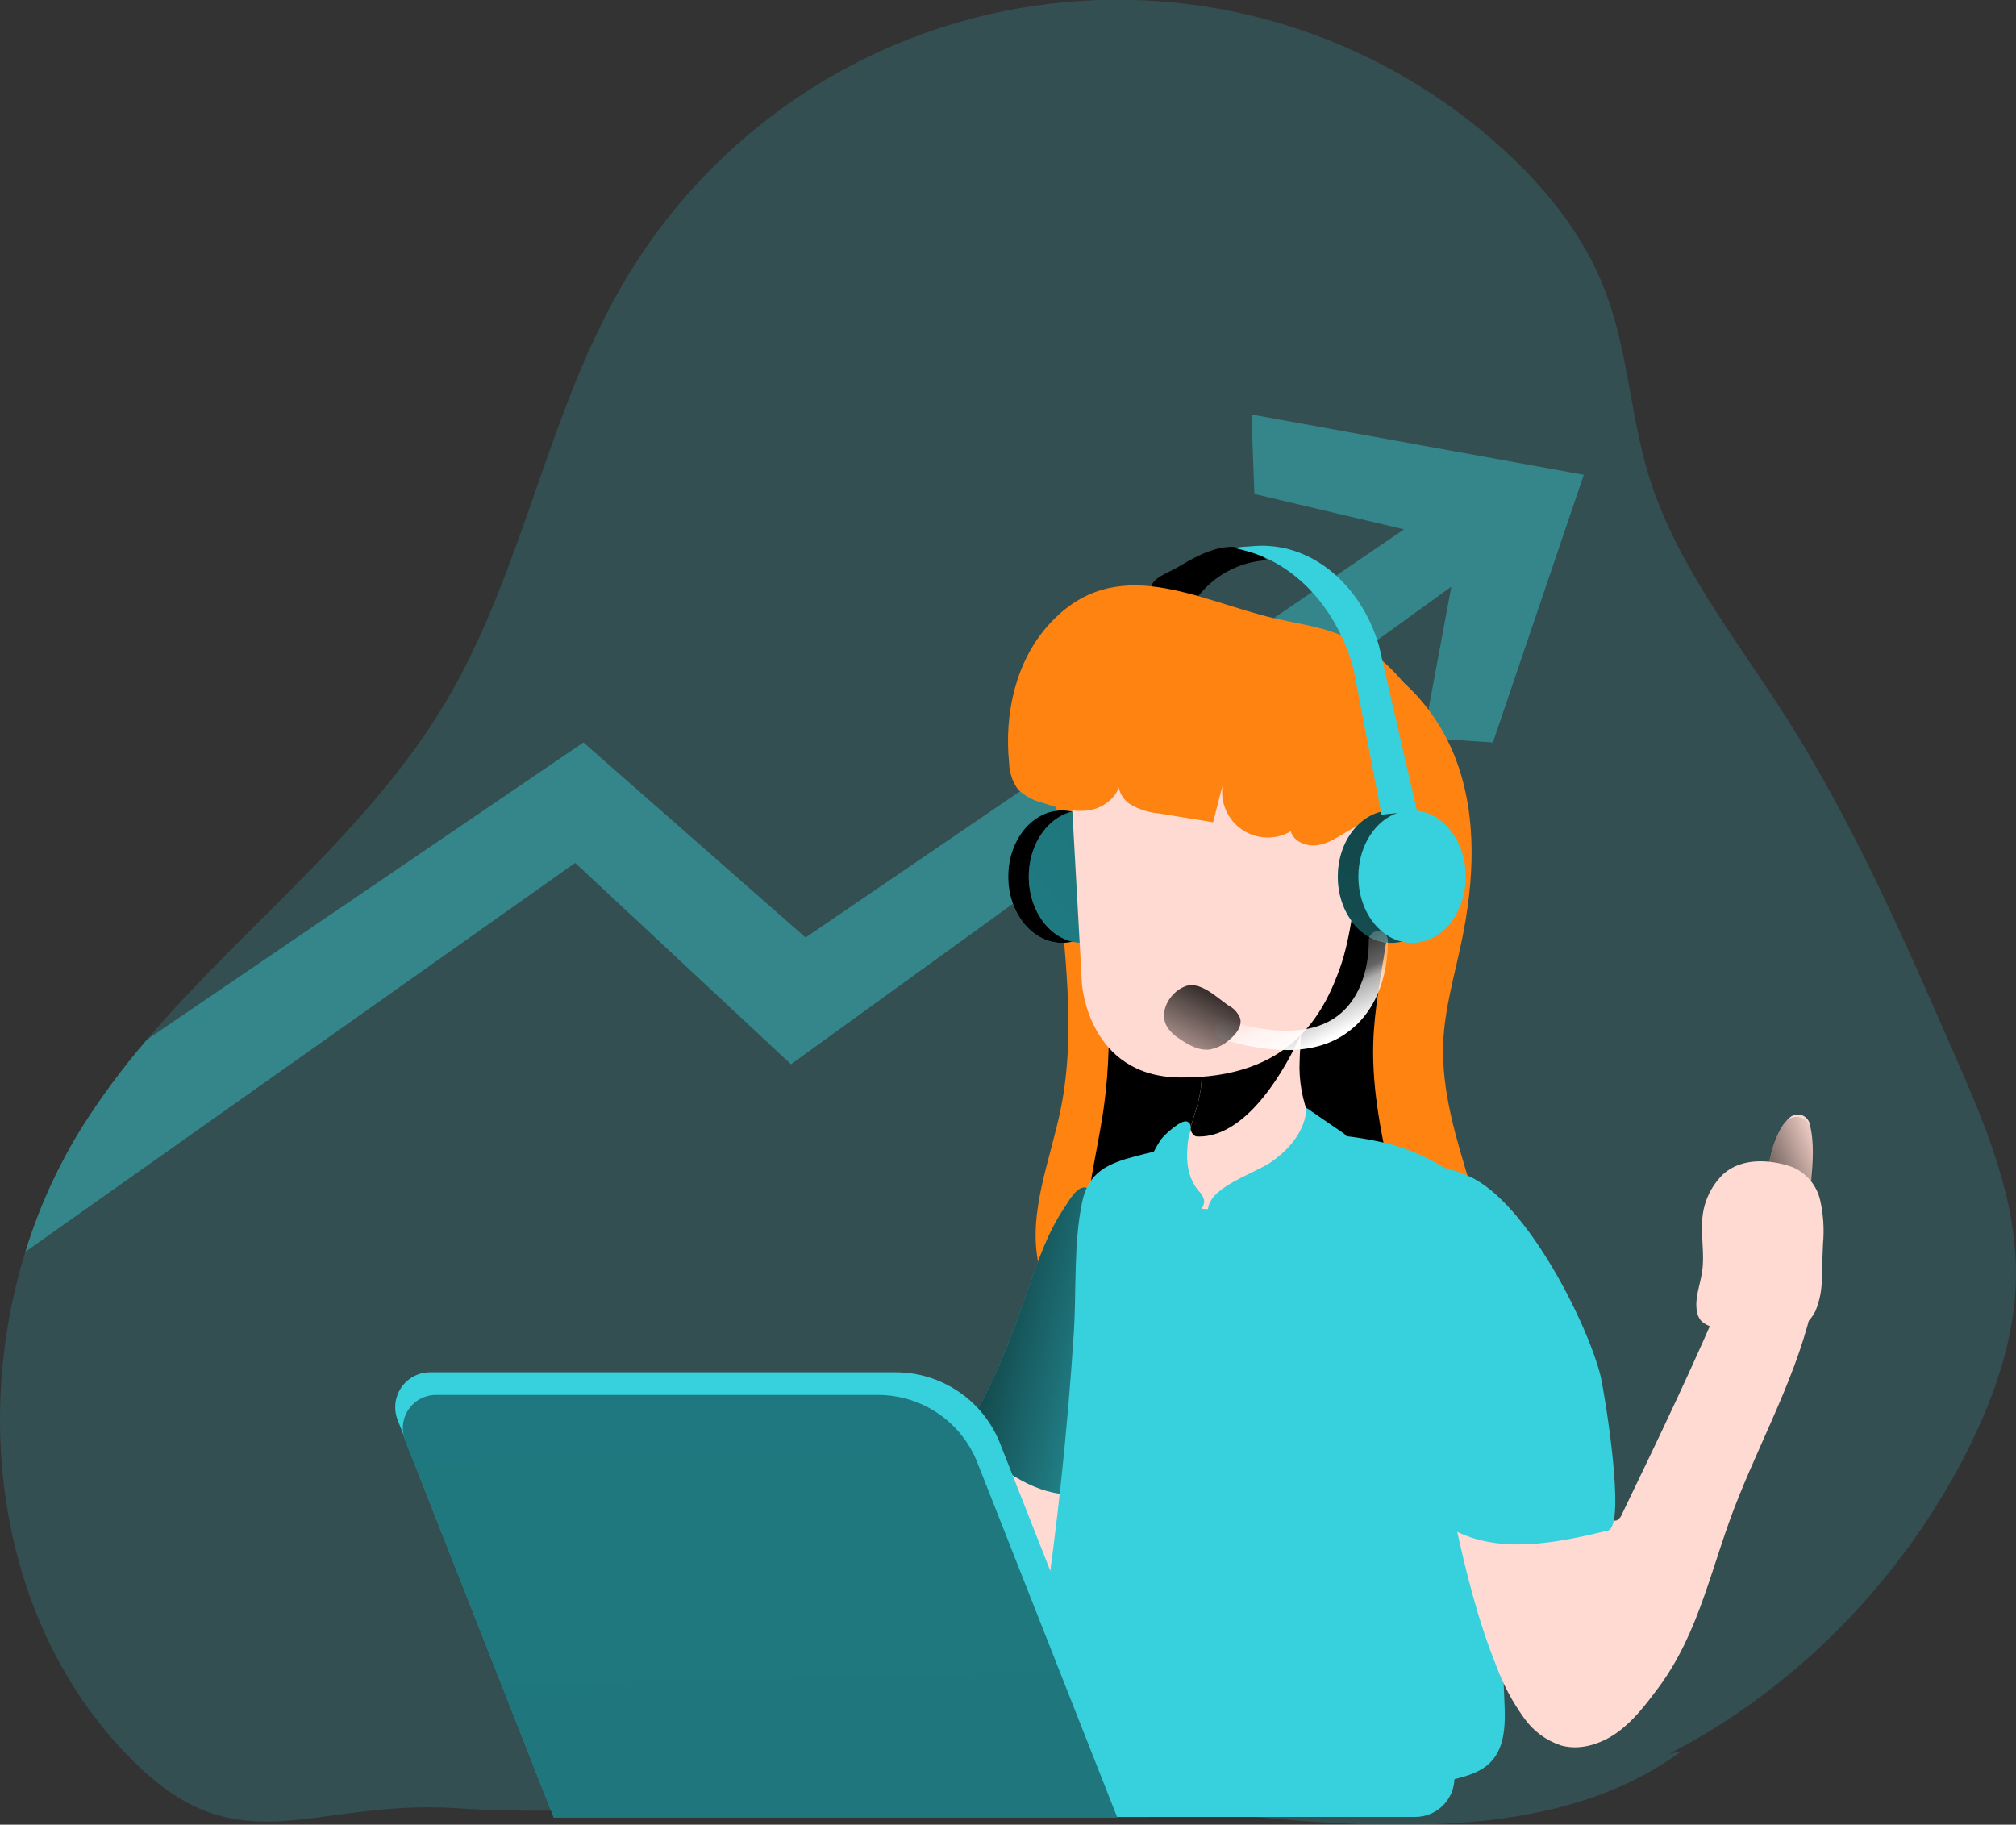 <svg width="516" height="467" viewBox="0 0 516 467" fill="none" xmlns="http://www.w3.org/2000/svg">
<rect x="0" y="0" width="516" height="467" fill="#333333" stroke="none"/>
<g clip-path="url(#clip0)">
<path opacity="0.18" d="M515.999 326.228C515.917 343.079 509.845 359.38 501.988 374.334C485.352 405.823 458.648 432.776 427.176 448.885L430.46 448.142C378.974 486.146 290.206 454.52 226.329 458.107C189.871 460.155 153.413 465.186 116.983 462.794C80.553 460.403 62.228 477.391 35.702 452.28C1.085 419.457 -7.693 366.156 6.497 320.373C9.982 308.996 14.947 298.127 21.264 288.045C26.187 280.334 31.655 272.985 37.625 266.054C62.53 236.806 94.344 212.835 114.03 179.752C134.072 146.064 139.979 105.435 159.98 71.719C171.081 53.005 186.207 36.998 204.259 24.86C222.312 12.721 242.838 4.756 264.35 1.541C285.862 -1.674 307.819 -0.058 328.628 6.273C349.438 12.604 368.578 23.49 384.661 38.141C395.856 48.353 405.472 60.366 410.857 74.468C416.64 89.587 417.245 106.149 421.97 121.612C428.839 144.153 444.032 163.025 456.724 182.886C474.143 210.141 487.165 239.926 500.119 269.559C508.032 287.647 516.095 306.436 515.999 326.228Z" fill="#36D1DC"/>
<path d="M453.153 296.072C453.692 293.475 454.619 290.973 455.901 288.65C456.522 287.611 457.311 286.683 458.236 285.901C458.64 285.587 459.115 285.377 459.619 285.289C460.123 285.201 460.641 285.238 461.128 285.396C461.615 285.555 462.055 285.831 462.41 286.199C462.766 286.567 463.026 287.017 463.167 287.509C464.417 292.32 464.019 297.543 463.579 302.546C463.534 304.163 463.204 305.758 462.604 307.26C460.75 311.191 453.909 312.951 451.271 308.717C449.307 305.46 452.329 299.316 453.153 296.072Z" fill="#FFDAD2"/>
<path d="M453.154 296.072C453.693 293.474 454.62 290.973 455.902 288.65C456.208 288.12 456.562 287.618 456.959 287.152C457.426 286.615 458.034 286.219 458.714 286.008C459.394 285.798 460.119 285.782 460.807 285.962C461.495 286.142 462.12 286.511 462.61 287.028C463.1 287.544 463.436 288.187 463.581 288.884C464.238 293.393 464.27 297.972 463.677 302.491C463.631 304.108 463.301 305.703 462.701 307.205C460.847 311.136 454.006 312.896 451.368 308.662C449.308 305.46 452.33 299.316 453.154 296.072Z" fill="url(#paint0_linear)"/>
<path opacity="0.42" d="M405.377 121.516L382.12 190.019L364.262 188.851L371.474 150.146L202.455 272.39L147.219 220.848L6.498 320.373C9.983 308.996 14.948 298.127 21.265 288.045C26.188 280.335 31.656 272.985 37.626 266.054L149.335 190.019L206.192 239.939L359.358 135.48L321.06 126.423L320.304 106.081L405.377 121.516Z" fill="#36D1DC"/>
<path d="M230.699 427.003C229.504 430.508 228.405 434.508 230.177 437.751C231.363 439.559 232.958 441.061 234.834 442.136L251.73 453.613C254.972 455.812 258.406 458.093 262.307 458.382C266.209 458.671 270.618 456.197 270.948 452.293C271.333 447.785 266.621 444.72 264.423 440.775C261.524 435.594 263.118 429.189 264.629 423.471C268.42 409.025 271.174 394.327 272.871 379.488C269.409 378.114 259.327 371.722 255.796 372.767C251.675 373.977 248.103 385.302 246.304 388.986C240.218 401.276 235.003 413.98 230.699 427.003Z" fill="#FFDAD2"/>
<path d="M301.072 145.39C304.699 143.232 308.422 141.047 312.556 140.236C316.691 139.425 321.417 140.236 324.246 143.37C320.748 143.57 317.336 144.535 314.25 146.198C311.165 147.86 308.481 150.179 306.388 152.991C306.174 153.358 305.839 153.64 305.441 153.788C305.105 153.824 304.766 153.762 304.465 153.61C302.762 152.964 295.66 152.235 294.918 150.778C293.819 148.359 299.465 146.339 301.072 145.39Z" fill="black"/>
<path d="M270.852 222.69C272.225 242.977 275.55 263.539 271.566 283.482C268.887 296.924 262.912 310.449 265.879 323.823C269.135 338.557 284.341 349.621 299.342 348.178C308.848 347.257 317.351 342.103 326.445 339.189C334.093 336.738 342.163 335.882 350.155 336.674C357.312 337.389 365.06 339.299 371.296 335.725C376.489 332.757 379.154 326.558 379.428 320.606C379.703 314.655 378.055 308.772 376.255 303.041C372.697 291.289 368.947 279.29 369.387 267.016C369.744 258.206 372.285 249.657 374.085 241.025C377.327 225.549 378.206 209.069 372.615 194.294C367.024 179.518 354.194 166.804 338.506 164.811C330.429 163.822 322.2 165.664 314.151 164.523C307.049 163.519 300.414 160.235 293.422 158.805C290.987 158.167 288.426 158.191 286.004 158.874C277.569 161.801 273.558 180.054 272.102 187.586C269.863 199.09 269.973 210.993 270.852 222.69Z" fill="#FE8311"/>
<path d="M263.09 330.118C258.722 342.57 254.065 355.064 247.045 366.252C246.908 366.402 246.806 366.581 246.746 366.775C246.687 366.969 246.671 367.174 246.7 367.375C246.728 367.576 246.802 367.768 246.914 367.938C247.026 368.107 247.174 368.25 247.348 368.355C254.408 374.54 262.032 380.986 271.318 382.32C271.924 382.459 272.558 382.406 273.132 382.168C273.67 381.788 274.07 381.243 274.272 380.615C280.192 366.871 282.267 351.848 282.088 336.976C281.956 329.553 281.369 322.144 280.33 314.792C280.083 312.992 279.945 305.061 278.393 304.14C276.016 302.766 273.42 307.604 272.404 309.143C268.104 315.493 265.618 322.874 263.09 330.118Z" fill="#36D1DC"/>
<path d="M263.09 330.118C258.722 342.57 254.065 355.064 247.045 366.252C246.908 366.402 246.806 366.581 246.746 366.775C246.687 366.969 246.671 367.174 246.7 367.375C246.728 367.576 246.802 367.768 246.914 367.938C247.026 368.107 247.174 368.25 247.348 368.355C254.408 374.54 262.032 380.986 271.318 382.32C271.924 382.459 272.558 382.406 273.132 382.168C273.67 381.788 274.07 381.243 274.272 380.615C280.192 366.871 282.267 351.848 282.088 336.976C281.956 329.553 281.369 322.144 280.33 314.792C280.083 312.992 279.945 305.061 278.393 304.14C276.016 302.766 273.42 307.604 272.404 309.143C268.104 315.493 265.618 322.874 263.09 330.118Z" fill="url(#paint1_linear)"/>
<path d="M282.005 222.69C282.994 242.977 285.316 263.539 282.513 283.482C280.618 296.924 276.4 310.449 278.488 323.823C280.796 338.557 291.511 349.621 302.088 348.178C308.778 347.257 314.768 342.103 321.183 339.189C326.399 336.764 332.202 335.891 337.9 336.674C342.942 337.388 348.395 339.299 352.791 335.725C356.445 332.757 358.286 326.558 358.533 320.606C358.501 314.682 357.749 308.783 356.294 303.041C353.78 291.289 351.129 279.29 351.486 267.016C351.734 258.206 353.519 249.657 354.797 241.025C357.077 225.549 357.668 209.069 353.767 194.294C349.865 179.518 340.772 166.804 329.713 164.811C324.04 163.822 318.229 165.664 312.556 164.523C307.556 163.519 302.94 160.234 297.94 158.805C296.254 158.167 294.389 158.191 292.72 158.874C286.772 161.801 283.956 180.054 282.925 187.586C281.55 199.235 281.242 210.985 282.005 222.69Z" fill="url(#paint2_linear)"/>
<path d="M329.357 290.327C338.39 289.814 347.448 290.695 356.213 292.938C364.908 295.399 373.164 300.017 378.865 307.027C385.184 314.792 387.945 324.895 388.59 334.928C389.236 344.962 387.904 354.913 386.901 364.878C384.553 388.211 383.933 411.687 385.046 435.113C385.321 440.72 385.417 447.057 381.475 451.056C378.988 453.585 375.376 454.602 371.928 455.427C343.41 462.299 312.502 463.495 285.495 452.046C278.626 449.132 271.758 445.077 268.365 438.452C264.683 431.25 265.879 422.646 267.06 414.647C270.668 390.236 273.264 365.707 274.849 341.058C275.549 330.145 274.739 318.38 276.978 307.659C278.599 299.893 283.613 297.763 290.839 295.866C303.43 292.582 316.351 290.724 329.357 290.327Z" fill="#36D1DC"/>
<path d="M329.357 290.327C338.39 289.814 347.448 290.695 356.213 292.938C364.908 295.399 373.164 300.017 378.865 307.027C385.184 314.792 387.945 324.895 388.59 334.928C389.236 344.962 387.904 354.913 386.901 364.878C384.553 388.211 383.933 411.687 385.046 435.113C385.321 440.72 385.417 447.057 381.475 451.056C378.988 453.585 375.376 454.602 371.928 455.427C343.41 462.299 312.502 463.495 285.495 452.046C278.626 449.132 271.758 445.077 268.365 438.452C264.683 431.25 265.879 422.646 267.06 414.647C270.668 390.236 273.264 365.707 274.849 341.058C275.549 330.145 274.739 318.38 276.978 307.659C278.599 299.893 283.613 297.763 290.839 295.866C303.43 292.582 316.351 290.724 329.357 290.327Z" fill="url(#paint3_linear)"/>
<path d="M303.049 294.808C303.456 292.791 303.979 290.799 304.615 288.843C305.989 284.321 307.706 279.909 307.528 275.098C307.528 274.108 307.445 273.091 307.432 272.088C307.352 270.275 307.628 268.463 308.242 266.755C309.237 264.552 310.802 262.654 312.775 261.257C317.144 257.876 329.891 251.54 332.405 259.883C332.808 261.351 332.997 262.869 332.968 264.391V264.666C332.968 266.893 332.68 269.174 332.653 271.263C332.377 276.506 333.317 281.742 335.4 286.561C339.095 294.258 296.799 328.661 303.049 294.808Z" fill="#FFDAD2"/>
<path d="M333.094 264.446L332.97 264.748C331.665 267.731 320.937 291.468 306.376 290.863C306.376 290.863 305.263 290.959 304.617 288.87C305.991 284.348 307.708 279.936 307.529 275.126C307.529 274.136 307.447 273.119 307.433 272.116L332.97 264.474L333.094 264.446Z" fill="url(#paint4_linear)"/>
<path d="M271.799 241.314C279.386 241.314 285.536 233.726 285.536 224.367C285.536 215.007 279.386 207.42 271.799 207.42C264.213 207.42 258.062 215.007 258.062 224.367C258.062 233.726 264.213 241.314 271.799 241.314Z" fill="#36D1DC"/>
<path d="M271.799 241.314C279.386 241.314 285.536 233.726 285.536 224.367C285.536 215.007 279.386 207.42 271.799 207.42C264.213 207.42 258.062 215.007 258.062 224.367C258.062 233.726 264.213 241.314 271.799 241.314Z" fill="url(#paint5_linear)"/>
<path d="M277.059 241.314C284.646 241.314 290.796 233.726 290.796 224.367C290.796 215.007 284.646 207.42 277.059 207.42C269.472 207.42 263.322 215.007 263.322 224.367C263.322 233.726 269.472 241.314 277.059 241.314Z" fill="#36D1DC"/>
<path d="M277.059 241.314C284.646 241.314 290.796 233.726 290.796 224.367C290.796 215.007 284.646 207.42 277.059 207.42C269.472 207.42 263.322 215.007 263.322 224.367C263.322 233.726 269.472 241.314 277.059 241.314Z" fill="url(#paint6_linear)"/>
<path d="M273.488 189.923L276.923 251.773C276.923 251.773 278.461 275.538 301.992 275.771C330.263 276.046 338.876 259.594 343.203 247.073C347.53 234.551 351.445 197.798 343.203 187.627C334.961 177.456 288.97 153.582 273.488 189.923Z" fill="#FFDAD2"/>
<path d="M268.448 159.863C259.972 169.223 257.005 182.679 258.282 195.256C258.339 197.698 259.134 200.065 260.563 202.046C262.298 203.725 264.46 204.899 266.813 205.44C270.824 206.815 275.055 208.079 279.176 207.296C283.297 206.513 287.253 202.815 286.718 198.623C285.495 201.028 286.855 204.121 289.025 205.688C291.33 207.109 293.938 207.966 296.636 208.189L310.483 210.443L312.9 201.097C312.607 203.268 312.93 205.478 313.831 207.474C314.731 209.471 316.174 211.174 317.996 212.391C319.817 213.607 321.942 214.287 324.131 214.353C326.319 214.42 328.482 213.87 330.374 212.766C331.17 215.515 334.591 216.78 337.421 216.285C340.25 215.79 342.696 214.045 345.182 212.601C352.285 208.43 360.508 206.571 368.713 207.282C371.612 188.04 359.001 167.574 340.484 161.554C335.923 160.07 331.157 159.396 326.486 158.324C306.568 153.747 285.591 140.923 268.448 159.863Z" fill="#FE8311"/>
<path d="M356.157 241.314C363.744 241.314 369.894 233.726 369.894 224.367C369.894 215.007 363.744 207.42 356.157 207.42C348.57 207.42 342.42 215.007 342.42 224.367C342.42 233.726 348.57 241.314 356.157 241.314Z" fill="#36D1DC"/>
<path d="M356.157 241.314C363.744 241.314 369.894 233.726 369.894 224.367C369.894 215.007 363.744 207.42 356.157 207.42C348.57 207.42 342.42 215.007 342.42 224.367C342.42 233.726 348.57 241.314 356.157 241.314Z" fill="url(#paint7_linear)"/>
<path d="M361.419 241.314C369.005 241.314 375.155 233.726 375.155 224.367C375.155 215.007 369.005 207.42 361.419 207.42C353.832 207.42 347.682 215.007 347.682 224.367C347.682 233.726 353.832 241.314 361.419 241.314Z" fill="#36D1DC"/>
<path d="M361.419 241.314C369.005 241.314 375.155 233.726 375.155 224.367C375.155 215.007 369.005 207.42 361.419 207.42C353.832 207.42 347.682 215.007 347.682 224.367C347.682 233.726 353.832 241.314 361.419 241.314Z" fill="url(#paint8_linear)"/>
<path d="M353.602 208.492L346.472 171.381C342.351 155.891 331.705 144.277 318.628 140.91L315.605 140.14L321.196 139.741C335.236 138.738 348.148 149.101 352.942 165.21L362.696 207.571L353.602 208.492Z" fill="#36D1DC"/>
<path d="M353.602 208.492L346.472 171.381C342.351 155.891 331.705 144.277 318.628 140.91L315.605 140.14L321.196 139.741C335.236 138.738 348.148 149.101 352.942 165.21L362.696 207.571L353.602 208.492Z" fill="url(#paint9_linear)"/>
<path d="M322.103 333.375C328.793 326.31 333.711 317.775 338.588 309.336C341.541 304.182 344.577 298.807 344.989 292.842C345.086 292.167 344.981 291.478 344.687 290.863C344.388 290.445 344.004 290.093 343.56 289.832L334.37 283.537C334.206 289.186 330.153 294.038 325.524 297.282C320.592 300.759 306.622 304.566 309.589 311.782C310.317 313.707 321.32 334.241 322.103 333.375Z" fill="#36D1DC"/>
<path d="M297.227 291.537C295.331 294.276 293.983 297.356 293.257 300.608C290.949 309.748 291.389 319.328 291.883 328.743C291.883 329.32 292.034 330.021 292.57 330.2C292.871 330.274 293.189 330.235 293.463 330.09C295.562 328.97 297.283 327.253 298.408 325.156C301.778 320.023 304.864 314.71 307.653 309.24C307.982 308.692 308.18 308.076 308.23 307.439C308.06 306.415 307.546 305.48 306.774 304.786C303.711 301.075 303.518 296.54 304.095 291.853C304.274 290.396 305.703 287.729 303.807 287.042C302.241 286.465 297.955 290.547 297.227 291.537Z" fill="#36D1DC"/>
<path d="M390.582 383.405C387.092 385.687 382.271 384.395 378.411 384.285C373.438 384.134 371.336 384.56 372.435 389.577C375.182 402.098 378.136 414.317 382.944 426.275C384.705 431.066 387.113 435.593 390.101 439.731C392.419 443.017 395.733 445.47 399.552 446.727C404.483 448.101 409.841 446.356 413.989 443.359C418.138 440.363 421.27 436.226 424.333 432.13C435.323 417.437 438.07 400.133 445.048 383.034C452.205 365.276 461.959 347.766 464.885 328.977C465.599 324.455 466.066 319.163 462.81 315.933C459.555 312.703 453.4 313.445 449.719 316.524C446.037 319.603 444.114 324.221 442.26 328.647C433.922 348.549 424.553 368.011 415.184 387.446C414.949 388.156 414.46 388.753 413.811 389.123C413.459 389.216 413.09 389.227 412.733 389.156C412.376 389.084 412.04 388.932 411.75 388.711C408.302 386.498 407.244 381.371 403.192 379.777C398.851 378.086 394.098 381.11 390.582 383.405Z" fill="#FFDAD2"/>
<path d="M411.545 391.735C398.303 394.923 383.618 397.933 371.708 391.405C369.672 390.427 367.949 388.899 366.735 386.993C365.362 384.56 365.362 381.605 365.279 378.746C364.702 365.84 359.785 353.497 358.617 340.632C356.845 320.373 349.084 289.145 375.98 301.034C390.844 307.604 406.545 339.175 409.732 352.411C410.625 356.342 416.34 390.594 411.545 391.735Z" fill="#36D1DC"/>
<path d="M411.545 391.735C398.303 394.923 383.618 397.933 371.708 391.405C369.672 390.427 367.949 388.899 366.735 386.993C365.362 384.56 365.362 381.605 365.279 378.746C364.702 365.84 359.785 353.497 358.617 340.632C356.845 320.373 349.084 289.145 375.98 301.034C390.844 307.604 406.545 339.175 409.732 352.411C410.625 356.342 416.34 390.594 411.545 391.735Z" fill="url(#paint10_linear)"/>
<path d="M441.064 300.498C437.763 303.709 435.829 308.072 435.665 312.676C435.404 316.936 436.311 321.225 435.665 325.444C435.184 328.784 433.77 332.069 434.292 335.409C434.396 336.43 434.819 337.392 435.5 338.158C436.293 338.848 437.233 339.346 438.248 339.615C442.85 341.196 447.616 342.721 452.479 342.515C457.342 342.309 462.397 340.014 464.623 335.643C465.817 332.821 466.384 329.772 466.285 326.709L466.601 318.352C466.948 314.584 466.698 310.785 465.859 307.095C465.421 305.254 464.562 303.539 463.348 302.086C462.135 300.633 460.601 299.483 458.867 298.725C453.194 296.691 445.803 296.21 441.064 300.498Z" fill="#FFDAD2"/>
<path d="M329.329 268.748C323.799 268.628 318.315 267.702 313.051 265.999C312.714 265.935 312.394 265.801 312.112 265.606C311.83 265.411 311.592 265.159 311.413 264.867C311.234 264.574 311.118 264.247 311.072 263.907C311.027 263.567 311.053 263.221 311.15 262.891C311.246 262.562 311.41 262.256 311.631 261.994C311.853 261.732 312.126 261.519 312.435 261.369C312.743 261.219 313.08 261.135 313.422 261.123C313.765 261.111 314.107 261.171 314.425 261.298C327.022 265.092 336.514 264.583 342.613 259.8C350.855 253.327 350.333 240.984 350.333 240.86C350.315 240.538 350.36 240.215 350.467 239.91C350.574 239.605 350.74 239.324 350.956 239.084C351.172 238.844 351.433 238.649 351.725 238.51C352.016 238.372 352.332 238.292 352.655 238.276C353.302 238.246 353.936 238.473 354.417 238.909C354.898 239.344 355.188 239.951 355.224 240.599C355.224 241.218 355.883 255.636 345.608 263.662C341.39 267.071 335.923 268.748 329.329 268.748Z" fill="url(#paint11_linear)"/>
<path d="M314.328 257.271C315.729 257.973 316.827 259.16 317.418 260.611C317.968 262.7 316.347 264.735 314.671 266.109C313.248 267.401 311.492 268.267 309.602 268.611C306.855 268.94 304.19 267.456 301.896 265.862C300.606 265.085 299.507 264.028 298.681 262.769C296.552 259.017 299.299 254.22 302.926 252.612C306.91 250.701 311.182 255.127 314.328 257.271Z" fill="url(#paint12_linear)"/>
<path d="M362.242 444.912H164.403C158.857 444.912 154.361 449.411 154.361 454.96V454.973C154.361 460.522 158.857 465.021 164.403 465.021H362.242C367.788 465.021 372.284 460.522 372.284 454.973V454.96C372.284 449.411 367.788 444.912 362.242 444.912Z" fill="#36D1DC"/>
<path d="M362.242 444.912H164.403C158.857 444.912 154.361 449.411 154.361 454.96V454.973C154.361 460.522 158.857 465.021 164.403 465.021H362.242C367.788 465.021 372.284 460.522 372.284 454.973V454.96C372.284 449.411 367.788 444.912 362.242 444.912Z" fill="url(#paint13_linear)"/>
<path d="M293.654 465.035H141.82L101.776 363.421C101.246 362.071 101.051 360.613 101.21 359.172C101.368 357.73 101.875 356.349 102.687 355.148C103.498 353.946 104.59 352.96 105.867 352.275C107.144 351.59 108.569 351.226 110.019 351.216H229.228C234.998 351.214 240.635 352.95 245.405 356.198C250.175 359.446 253.858 364.056 255.973 369.427L293.654 465.035Z" fill="#36D1DC"/>
<path d="M285.962 465.144H141.725L103.701 368.602C103.192 367.317 103.005 365.926 103.157 364.551C103.309 363.177 103.795 361.86 104.573 360.717C105.351 359.574 106.397 358.639 107.619 357.994C108.842 357.349 110.204 357.013 111.586 357.016H224.751C230.229 357.016 235.581 358.665 240.111 361.749C244.641 364.832 248.139 369.208 250.15 374.306L285.962 465.144Z" fill="#36D1DC"/>
<path d="M285.962 465.144H141.725L103.701 368.602C103.192 367.317 103.005 365.926 103.157 364.551C103.309 363.177 103.795 361.86 104.573 360.717C105.351 359.574 106.397 358.639 107.619 357.994C108.842 357.349 110.204 357.013 111.586 357.016H224.751C230.229 357.016 235.581 358.665 240.111 361.749C244.641 364.832 248.139 369.208 250.15 374.306L285.962 465.144Z" fill="url(#paint14_linear)"/>
</g>
<defs>
<linearGradient id="paint0_linear" x1="444.596" y1="304.127" x2="467.939" y2="294.46" gradientUnits="userSpaceOnUse">
<stop offset="0.01"/>
<stop offset="0.09" stop-opacity="0.82"/>
<stop offset="1" stop-opacity="0"/>
</linearGradient>
<linearGradient id="paint1_linear" x1="234.737" y1="333.925" x2="318.592" y2="353.271" gradientUnits="userSpaceOnUse">
<stop offset="0.01"/>
<stop offset="0.12" stop-opacity="0.75"/>
<stop offset="1" stop-opacity="0"/>
</linearGradient>
<linearGradient id="paint2_linear" x1="20244.6" y1="30193.1" x2="17574" y2="51849.1" gradientUnits="userSpaceOnUse">
<stop offset="0.01"/>
<stop offset="0.09" stop-opacity="0.82"/>
<stop offset="1" stop-opacity="0"/>
</linearGradient>
<linearGradient id="paint3_linear" x1="43965.2" y1="54473.4" x2="13804.6" y2="45680.2" gradientUnits="userSpaceOnUse">
<stop offset="0.01"/>
<stop offset="0.12" stop-opacity="0.75"/>
<stop offset="1" stop-opacity="0"/>
</linearGradient>
<linearGradient id="paint4_linear" x1="7104.27" y1="5359.85" x2="7490.72" y2="6128.52" gradientUnits="userSpaceOnUse">
<stop offset="0.01"/>
<stop offset="0.09" stop-opacity="0.82"/>
<stop offset="1" stop-opacity="0"/>
</linearGradient>
<linearGradient id="paint5_linear" x1="5451.99" y1="5531.51" x2="5942.36" y2="5809.3" gradientUnits="userSpaceOnUse">
<stop offset="0.01"/>
<stop offset="0.09" stop-opacity="0.82"/>
<stop offset="1" stop-opacity="0"/>
</linearGradient>
<linearGradient id="paint6_linear" x1="6088.33" y1="5332.56" x2="5089.59" y2="6274.72" gradientUnits="userSpaceOnUse">
<stop offset="0.01"/>
<stop offset="0.09" stop-opacity="0.82"/>
<stop offset="1" stop-opacity="0"/>
</linearGradient>
<linearGradient id="paint7_linear" x1="7544.41" y1="5586.76" x2="7090.08" y2="6167.9" gradientUnits="userSpaceOnUse">
<stop offset="0.01"/>
<stop offset="0.09" stop-opacity="0.82"/>
<stop offset="1" stop-opacity="0"/>
</linearGradient>
<linearGradient id="paint8_linear" x1="7981.84" y1="5438.98" x2="5921.21" y2="6443.56" gradientUnits="userSpaceOnUse">
<stop offset="0.01"/>
<stop offset="0.09" stop-opacity="0.82"/>
<stop offset="1" stop-opacity="0"/>
</linearGradient>
<linearGradient id="paint9_linear" x1="13487.2" y1="8920.77" x2="11430.1" y2="9042.73" gradientUnits="userSpaceOnUse">
<stop offset="0.01"/>
<stop offset="0.09" stop-opacity="0.82"/>
<stop offset="1" stop-opacity="0"/>
</linearGradient>
<linearGradient id="paint10_linear" x1="17790.6" y1="24686.2" x2="14436.9" y2="25143.3" gradientUnits="userSpaceOnUse">
<stop offset="0.01"/>
<stop offset="0.12" stop-opacity="0.75"/>
<stop offset="1" stop-opacity="0"/>
</linearGradient>
<linearGradient id="paint11_linear" x1="327.338" y1="239.981" x2="339.96" y2="265.911" gradientUnits="userSpaceOnUse">
<stop offset="0.02" stop-color="white" stop-opacity="0"/>
<stop offset="0.58" stop-color="white" stop-opacity="0.39"/>
<stop offset="0.68" stop-color="white" stop-opacity="0.68"/>
<stop offset="1" stop-color="white"/>
</linearGradient>
<linearGradient id="paint12_linear" x1="313.902" y1="247.788" x2="298.681" y2="278.445" gradientUnits="userSpaceOnUse">
<stop offset="0.01"/>
<stop offset="1" stop-opacity="0"/>
</linearGradient>
<linearGradient id="paint13_linear" x1="-1.69709e+06" y1="7439.33" x2="-1.69709e+06" y2="6825.33" gradientUnits="userSpaceOnUse">
<stop offset="0.01"/>
<stop offset="0.12" stop-opacity="0.75"/>
<stop offset="1" stop-opacity="0"/>
</linearGradient>
<linearGradient id="paint14_linear" x1="-1.431e+06" y1="40026.2" x2="-1.43129e+06" y2="27612.3" gradientUnits="userSpaceOnUse">
<stop offset="0.01"/>
<stop offset="0.12" stop-opacity="0.75"/>
<stop offset="1" stop-opacity="0"/>
</linearGradient>
<clipPath id="clip0">
<rect width="516" height="467" fill="white"/>
</clipPath>
</defs>
</svg>
